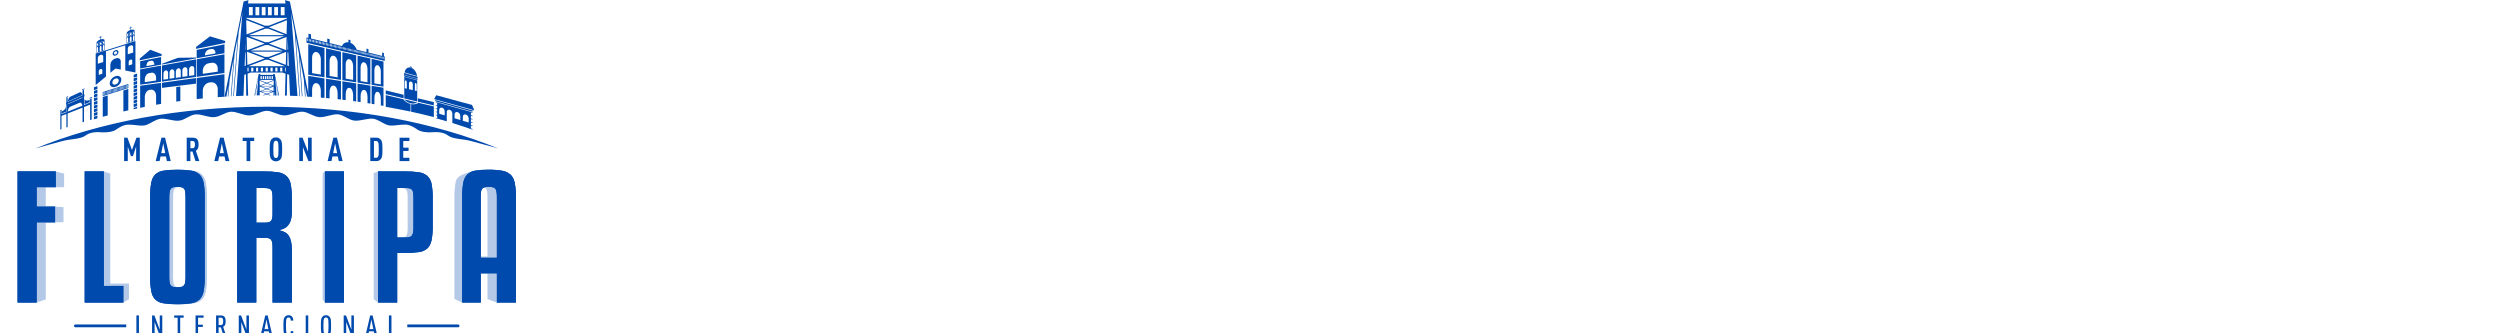 <svg xmlns="http://www.w3.org/2000/svg" xmlns:xlink="http://www.w3.org/1999/xlink" width="600" zoomAndPan="magnify" viewBox="0 0 450 60" height="80" preserveAspectRatio="xMidYMid meet" version="1.0"><defs><filter x="0%" y="0%" width="100%" height="100%" id="28b8c85ee8"><feColorMatrix values="0 0 0 0 1 0 0 0 0 1 0 0 0 0 1 0 0 0 1 0" color-interpolation-filters="sRGB"/></filter><mask id="e709b3a564"><g filter="url(#28b8c85ee8)"><rect x="-45" width="540" fill="#000000" y="-6" height="72" fill-opacity="0.3"/></g></mask><clipPath id="6cbf8bebce"><path d="M 4 0.238 L 88 0.238 L 88 24.961 L 4 24.961 Z M 4 0.238 " clip-rule="nonzero"/></clipPath><clipPath id="e34e8c83df"><path d="M 1 0.238 L 9 0.238 L 9 24.961 L 1 24.961 Z M 1 0.238 " clip-rule="nonzero"/></clipPath><clipPath id="df95779745"><path d="M 13 0.238 L 21 0.238 L 21 24.961 L 13 24.961 Z M 13 0.238 " clip-rule="nonzero"/></clipPath><clipPath id="2583e2c6aa"><path d="M 25 0.238 L 35 0.238 L 35 24.961 L 25 24.961 Z M 25 0.238 " clip-rule="nonzero"/></clipPath><clipPath id="5ffeaf4ef3"><path d="M 40 0.238 L 51 0.238 L 51 24.961 L 40 24.961 Z M 40 0.238 " clip-rule="nonzero"/></clipPath><clipPath id="46c6f051ce"><path d="M 56 0.238 L 60 0.238 L 60 24.961 L 56 24.961 Z M 56 0.238 " clip-rule="nonzero"/></clipPath><clipPath id="fe0988aad1"><path d="M 66 0.238 L 76 0.238 L 76 24.961 L 66 24.961 Z M 66 0.238 " clip-rule="nonzero"/></clipPath><clipPath id="dcd01189d1"><path d="M 81 0.238 L 91 0.238 L 91 24.961 L 81 24.961 Z M 81 0.238 " clip-rule="nonzero"/></clipPath><clipPath id="b9a857b847"><rect x="0" width="92" y="0" height="25"/></clipPath><clipPath id="c4019cf020"><path d="M 3.164 30.855 L 10.035 30.855 L 10.035 33.691 L 3.164 33.691 Z M 3.164 33.691 L 6.602 33.691 L 6.602 37.188 L 3.164 37.188 Z M 3.164 37.188 L 9.918 37.188 L 9.918 40.023 L 3.164 40.023 Z M 3.164 40.023 L 6.602 40.023 L 6.602 54.457 L 3.164 54.457 Z M 3.164 40.023 " clip-rule="nonzero"/></clipPath><clipPath id="6181357b48"><path d="M 15.246 30.855 L 18.684 30.855 L 18.684 51.465 L 15.246 51.465 Z M 15.246 51.465 L 22.207 51.465 L 22.207 54.457 L 15.246 54.457 Z M 15.246 51.465 " clip-rule="nonzero"/></clipPath><clipPath id="6e06d98797"><path d="M 27 30.477 L 36.996 30.477 L 36.996 54.836 L 27 54.836 Z M 27 30.477 " clip-rule="nonzero"/></clipPath><clipPath id="c1659d0772"><path d="M 36.859 49.766 C 36.875 50.648 36.809 51.527 36.66 52.398 C 36.531 53.055 36.281 53.559 35.914 53.91 C 35.48 54.289 34.977 54.52 34.406 54.594 C 33.582 54.719 32.758 54.773 31.926 54.762 C 31.094 54.773 30.266 54.719 29.445 54.594 C 28.875 54.523 28.379 54.293 27.953 53.91 C 27.594 53.559 27.352 53.059 27.223 52.398 C 27.074 51.531 27.008 50.652 27.027 49.77 L 27.027 35.52 C 27.008 34.641 27.07 33.77 27.223 32.902 C 27.352 32.254 27.594 31.754 27.953 31.406 C 28.379 31.023 28.875 30.793 29.445 30.719 C 30.266 30.598 31.094 30.543 31.926 30.555 C 32.758 30.543 33.582 30.598 34.406 30.719 C 34.977 30.797 35.48 31.023 35.914 31.406 C 36.281 31.754 36.531 32.254 36.66 32.902 C 36.809 33.766 36.871 34.637 36.855 35.516 L 36.855 49.766 Z M 33.395 35.516 C 33.398 35.191 33.383 34.867 33.348 34.543 C 33.336 34.336 33.266 34.145 33.141 33.977 C 33.02 33.84 32.871 33.75 32.691 33.707 C 32.449 33.652 32.207 33.629 31.961 33.633 C 31.324 33.633 30.918 33.754 30.742 33.992 C 30.566 34.23 30.477 34.738 30.473 35.516 L 30.473 49.766 C 30.469 50.098 30.484 50.434 30.52 50.766 C 30.535 50.98 30.605 51.172 30.727 51.348 C 30.848 51.496 31 51.59 31.184 51.633 C 31.426 51.688 31.668 51.711 31.914 51.707 C 32.176 51.711 32.434 51.688 32.691 51.633 C 32.883 51.586 33.035 51.484 33.148 51.328 C 33.27 51.145 33.34 50.945 33.355 50.73 C 33.391 50.406 33.406 50.082 33.402 49.758 L 33.402 35.508 Z M 33.395 35.516 " clip-rule="nonzero"/></clipPath><clipPath id="e3037ea520"><path d="M 42.629 30.781 L 52.68 30.781 L 52.68 54.531 L 42.629 54.531 Z M 42.629 30.781 " clip-rule="nonzero"/></clipPath><clipPath id="c37f757787"><path d="M 46.133 54.457 L 42.695 54.457 L 42.695 30.855 L 47.598 30.855 C 48.426 30.844 49.254 30.898 50.078 31.02 C 50.648 31.098 51.152 31.328 51.586 31.711 C 51.988 32.117 52.238 32.605 52.332 33.172 C 52.477 33.996 52.543 34.828 52.527 35.668 L 52.527 38.145 C 52.539 38.66 52.477 39.164 52.332 39.656 C 52.227 40.004 52.055 40.316 51.824 40.598 C 51.633 40.82 51.406 40.996 51.137 41.121 C 50.898 41.223 50.656 41.309 50.406 41.371 L 50.406 41.492 C 50.707 41.562 50.996 41.668 51.277 41.805 C 51.551 41.945 51.773 42.145 51.949 42.398 C 52.156 42.715 52.301 43.059 52.383 43.43 C 52.492 43.965 52.543 44.5 52.535 45.043 L 52.535 54.457 L 49.062 54.457 L 49.062 44.508 C 49.062 43.871 48.98 43.426 48.82 43.176 C 48.664 42.926 48.281 42.805 47.688 42.805 L 46.133 42.805 Z M 46.133 40.086 L 47.688 40.086 C 48.242 40.086 48.613 39.977 48.793 39.758 C 48.973 39.539 49.062 39.141 49.062 38.562 L 49.062 35.668 C 49.066 35.363 49.051 35.059 49.016 34.758 C 48.996 34.555 48.934 34.371 48.82 34.203 C 48.707 34.051 48.559 33.957 48.371 33.922 C 48.117 33.863 47.859 33.84 47.598 33.844 L 46.133 33.844 Z M 46.133 40.086 " clip-rule="nonzero"/></clipPath><clipPath id="1dc3368039"><path d="M 58.484 30.855 L 61.918 30.855 L 61.918 54.457 L 58.484 54.457 Z M 58.484 30.855 " clip-rule="nonzero"/></clipPath><clipPath id="444a83d480"><path d="M 68.055 30.781 L 77.953 30.781 L 77.953 54.531 L 68.055 54.531 Z M 68.055 30.781 " clip-rule="nonzero"/></clipPath><clipPath id="6274f44e74"><path d="M 71.492 45.523 L 71.492 54.457 L 68.055 54.457 L 68.055 30.855 L 72.953 30.855 C 73.785 30.844 74.613 30.898 75.434 31.02 C 76.004 31.098 76.508 31.32 76.945 31.695 C 77.352 32.098 77.598 32.578 77.691 33.145 C 77.836 33.98 77.902 34.82 77.887 35.668 L 77.887 40.715 C 77.902 41.57 77.832 42.414 77.676 43.254 C 77.535 43.895 77.281 44.383 76.914 44.719 C 76.477 45.09 75.973 45.312 75.406 45.375 C 74.594 45.488 73.773 45.539 72.953 45.527 Z M 71.492 33.844 L 71.492 42.746 L 72.953 42.746 C 73.207 42.75 73.457 42.727 73.703 42.668 C 73.887 42.633 74.035 42.535 74.148 42.387 C 74.266 42.207 74.336 42.012 74.359 41.805 C 74.402 41.48 74.426 41.156 74.418 40.828 L 74.418 35.664 C 74.422 35.355 74.406 35.047 74.371 34.738 C 74.359 34.535 74.293 34.352 74.18 34.184 C 74.066 34.047 73.922 33.957 73.746 33.918 C 73.484 33.859 73.219 33.836 72.953 33.844 Z M 71.492 33.844 " clip-rule="nonzero"/></clipPath><clipPath id="f6d06bbc2b"><path d="M 83.129 30.477 L 92.871 30.477 L 92.871 54.531 L 83.129 54.531 Z M 83.129 30.477 " clip-rule="nonzero"/></clipPath><clipPath id="1f42862727"><path d="M 89.43 54.457 L 89.43 49.203 L 86.535 49.203 L 86.535 54.457 L 83.188 54.457 L 83.188 35.516 C 83.168 34.641 83.234 33.773 83.379 32.914 C 83.508 32.258 83.754 31.754 84.113 31.406 C 84.523 31.027 85.008 30.797 85.559 30.715 C 86.336 30.594 87.117 30.539 87.906 30.551 C 88.73 30.539 89.555 30.598 90.371 30.73 C 90.945 30.816 91.453 31.047 91.891 31.434 C 92.262 31.781 92.516 32.281 92.652 32.926 C 92.812 33.781 92.883 34.645 92.863 35.516 L 92.863 54.457 Z M 87.969 33.633 C 87.723 33.629 87.477 33.652 87.234 33.707 C 87.059 33.75 86.91 33.84 86.789 33.977 C 86.664 34.145 86.594 34.336 86.578 34.543 C 86.547 34.867 86.531 35.191 86.535 35.516 L 86.535 46.391 L 89.426 46.391 L 89.426 35.516 C 89.434 35.188 89.41 34.867 89.367 34.543 C 89.344 34.336 89.273 34.148 89.16 33.977 C 89.039 33.832 88.887 33.742 88.703 33.707 C 88.457 33.652 88.207 33.629 87.957 33.633 Z M 87.969 33.633 " clip-rule="nonzero"/></clipPath></defs><g mask="url(#e709b3a564)"><g transform="matrix(1, 0, 0, 1, 2, 30)"><g clip-path="url(#b9a857b847)"><g clip-path="url(#6cbf8bebce)"><path fill="#004aad" d="M 6.242 10.023 L 6.242 23.898 L 4.602 24.457 L 4.602 10.027 Z M 85.75 16.164 L 84.488 16.164 L 84.488 16.391 L 87.379 16.383 L 87.379 5.5 C 87.383 5.176 87.363 4.855 87.32 4.535 C 87.297 4.328 87.23 4.141 87.113 3.973 C 86.996 3.828 86.848 3.742 86.668 3.703 C 86.422 3.648 86.176 3.625 85.926 3.629 C 85.68 3.625 85.438 3.648 85.199 3.703 L 85.125 3.727 C 85.273 3.77 85.391 3.852 85.484 3.973 C 85.598 4.145 85.664 4.336 85.684 4.539 C 85.727 4.859 85.746 5.18 85.742 5.504 L 85.742 16.16 Z M 17.848 21.465 L 20.234 21.465 L 20.188 21.488 L 20.188 24.438 L 21.211 23.867 L 21.211 21.039 L 17.844 21.039 L 17.844 1.238 L 16.684 0.863 L 16.684 21.465 Z M 9.43 9.988 L 7.918 10.023 L 7.918 7.188 L 9.43 7.289 Z M 9.539 1.254 L 9.539 3.691 L 6.238 3.691 L 6.238 7.191 L 4.602 7.191 L 4.602 3.691 L 8.039 3.691 L 8.039 0.867 Z M 35.254 19.781 C 35.273 20.66 35.211 21.539 35.07 22.41 C 34.945 23.066 34.707 23.566 34.355 23.918 C 33.949 24.297 33.469 24.527 32.918 24.605 C 32.133 24.727 31.344 24.781 30.551 24.77 C 30.137 24.77 29.762 24.758 29.414 24.738 C 29.574 24.738 29.742 24.738 29.91 24.738 C 30.738 24.754 31.559 24.703 32.375 24.582 C 32.945 24.504 33.445 24.277 33.875 23.895 C 34.242 23.547 34.484 23.043 34.617 22.387 C 34.762 21.516 34.828 20.641 34.812 19.762 L 34.812 5.523 C 34.828 4.648 34.766 3.777 34.621 2.914 C 34.492 2.266 34.242 1.77 33.879 1.422 C 33.449 1.039 32.949 0.809 32.379 0.734 C 31.652 0.621 30.918 0.566 30.184 0.57 L 30.551 0.57 C 31.348 0.559 32.133 0.613 32.918 0.734 C 33.469 0.812 33.949 1.043 34.355 1.422 C 34.711 1.77 34.945 2.27 35.07 2.918 C 35.211 3.781 35.273 4.652 35.254 5.531 Z M 30.281 3.656 C 29.844 3.691 29.555 3.805 29.414 4.004 C 29.242 4.242 29.156 4.75 29.156 5.527 L 29.156 19.777 C 29.152 20.113 29.168 20.445 29.199 20.777 C 29.211 20.992 29.277 21.184 29.398 21.363 C 29.508 21.508 29.648 21.602 29.824 21.645 C 29.91 21.668 29.996 21.684 30.082 21.695 L 29.887 21.695 C 29.641 21.699 29.398 21.676 29.156 21.621 C 28.977 21.578 28.828 21.484 28.715 21.336 C 28.59 21.164 28.52 20.969 28.504 20.754 C 28.473 20.422 28.457 20.09 28.461 19.754 L 28.461 5.523 C 28.461 4.75 28.551 4.238 28.73 4 C 28.906 3.762 29.312 3.645 29.945 3.645 C 30.066 3.645 30.18 3.648 30.285 3.656 Z M 56.07 23.891 L 56.07 1.18 L 56.484 0.855 L 56.484 24.457 Z M 65.266 23.848 L 65.266 1.164 L 66.055 0.859 L 66.055 24.457 Z M 70.301 12.809 C 70.434 12.801 70.566 12.777 70.695 12.746 C 70.875 12.707 71.02 12.613 71.125 12.465 C 71.234 12.285 71.301 12.094 71.324 11.883 C 71.367 11.562 71.383 11.242 71.379 10.918 L 71.379 5.664 C 71.383 5.355 71.371 5.051 71.336 4.742 C 71.324 4.543 71.262 4.359 71.152 4.195 C 71.047 4.055 70.906 3.965 70.738 3.926 C 70.488 3.867 70.234 3.844 69.977 3.852 L 70.965 3.852 C 71.23 3.844 71.492 3.867 71.75 3.926 C 71.926 3.965 72.07 4.055 72.18 4.191 C 72.293 4.359 72.359 4.543 72.375 4.742 C 72.406 5.047 72.422 5.352 72.418 5.656 L 72.418 10.906 C 72.422 11.23 72.402 11.551 72.359 11.871 C 72.336 12.082 72.266 12.273 72.152 12.449 C 72.039 12.602 71.891 12.695 71.707 12.73 C 71.461 12.789 71.215 12.812 70.965 12.809 Z M 85.75 23.82 L 85.75 19.203 L 87.391 19.203 L 87.391 24.457 L 85.75 23.824 Z M 79.793 23.809 L 79.793 5.641 C 79.781 4.738 79.84 3.844 79.98 2.953 C 80.102 2.301 80.219 2.105 80.676 1.758 C 81.371 1.234 83.48 0.605 84.297 0.605 C 84.574 0.605 84.84 0.605 85.09 0.621 C 84.57 0.637 84.059 0.688 83.547 0.773 C 82.996 0.852 82.516 1.082 82.105 1.457 C 81.75 1.805 81.508 2.305 81.379 2.957 C 81.234 3.844 81.172 4.738 81.188 5.637 L 81.188 24.457 L 79.793 23.812 Z M 79.793 23.809 " fill-opacity="1" fill-rule="nonzero"/></g><g clip-path="url(#e34e8c83df)"><path fill="#004aad" d="M 1.164 24.457 L 1.164 0.855 L 8.035 0.855 L 8.035 3.691 L 4.602 3.691 L 4.602 7.188 L 7.918 7.188 L 7.918 10.023 L 4.602 10.023 L 4.602 24.457 Z M 1.164 24.457 " fill-opacity="1" fill-rule="nonzero"/></g><g clip-path="url(#df95779745)"><path fill="#004aad" d="M 20.207 24.457 L 13.246 24.457 L 13.246 0.855 L 16.684 0.855 L 16.684 21.465 L 20.207 21.465 Z M 20.207 24.457 " fill-opacity="1" fill-rule="nonzero"/></g><g clip-path="url(#2583e2c6aa)"><path fill="#004aad" d="M 34.859 19.766 C 34.875 20.648 34.809 21.527 34.66 22.398 C 34.531 23.055 34.281 23.559 33.914 23.91 C 33.48 24.289 32.977 24.52 32.406 24.594 C 31.582 24.719 30.758 24.773 29.926 24.762 C 29.094 24.773 28.266 24.719 27.445 24.594 C 26.875 24.523 26.379 24.293 25.953 23.91 C 25.594 23.559 25.352 23.059 25.223 22.398 C 25.074 21.531 25.008 20.652 25.027 19.77 L 25.027 5.52 C 25.008 4.641 25.07 3.77 25.223 2.902 C 25.352 2.254 25.594 1.754 25.953 1.406 C 26.379 1.023 26.875 0.793 27.445 0.719 C 28.266 0.598 29.094 0.543 29.926 0.555 C 30.758 0.543 31.582 0.598 32.406 0.719 C 32.977 0.797 33.48 1.023 33.914 1.406 C 34.281 1.754 34.531 2.254 34.66 2.902 C 34.809 3.766 34.871 4.637 34.855 5.516 L 34.855 19.766 Z M 31.395 5.516 C 31.398 5.191 31.383 4.867 31.348 4.543 C 31.336 4.336 31.266 4.145 31.141 3.977 C 31.02 3.84 30.871 3.75 30.691 3.707 C 30.449 3.652 30.207 3.629 29.961 3.633 C 29.324 3.633 28.918 3.754 28.742 3.992 C 28.566 4.23 28.477 4.738 28.473 5.516 L 28.473 19.766 C 28.469 20.098 28.484 20.434 28.52 20.766 C 28.535 20.98 28.605 21.172 28.727 21.348 C 28.848 21.496 29 21.59 29.184 21.633 C 29.426 21.688 29.668 21.711 29.914 21.707 C 30.176 21.711 30.434 21.688 30.691 21.633 C 30.883 21.586 31.035 21.484 31.148 21.328 C 31.27 21.145 31.34 20.945 31.355 20.73 C 31.391 20.406 31.406 20.082 31.402 19.758 L 31.402 5.508 Z M 31.395 5.516 " fill-opacity="1" fill-rule="nonzero"/></g><g clip-path="url(#5ffeaf4ef3)"><path fill="#004aad" d="M 44.133 24.457 L 40.695 24.457 L 40.695 0.855 L 45.598 0.855 C 46.426 0.844 47.254 0.898 48.078 1.02 C 48.648 1.098 49.152 1.328 49.586 1.711 C 49.988 2.117 50.238 2.605 50.332 3.172 C 50.477 3.996 50.543 4.828 50.527 5.668 L 50.527 8.145 C 50.539 8.66 50.477 9.164 50.332 9.656 C 50.227 10.004 50.055 10.316 49.824 10.598 C 49.633 10.82 49.406 10.996 49.137 11.121 C 48.898 11.223 48.656 11.309 48.406 11.371 L 48.406 11.492 C 48.707 11.562 48.996 11.668 49.277 11.805 C 49.551 11.945 49.773 12.145 49.949 12.398 C 50.156 12.715 50.301 13.059 50.383 13.43 C 50.492 13.965 50.543 14.5 50.535 15.043 L 50.535 24.457 L 47.062 24.457 L 47.062 14.508 C 47.062 13.871 46.98 13.426 46.82 13.176 C 46.664 12.926 46.281 12.805 45.688 12.805 L 44.133 12.805 Z M 44.133 10.086 L 45.688 10.086 C 46.242 10.086 46.613 9.977 46.793 9.758 C 46.973 9.539 47.062 9.141 47.062 8.562 L 47.062 5.668 C 47.066 5.363 47.051 5.059 47.016 4.758 C 46.996 4.555 46.934 4.371 46.82 4.203 C 46.707 4.051 46.559 3.957 46.371 3.922 C 46.117 3.863 45.859 3.84 45.598 3.844 L 44.133 3.844 Z M 44.133 10.086 " fill-opacity="1" fill-rule="nonzero"/></g><g clip-path="url(#46c6f051ce)"><path fill="#004aad" d="M 56.484 0.855 L 59.918 0.855 L 59.918 24.457 L 56.484 24.457 Z M 56.484 0.855 " fill-opacity="1" fill-rule="nonzero"/></g><g clip-path="url(#fe0988aad1)"><path fill="#004aad" d="M 69.492 15.523 L 69.492 24.457 L 66.055 24.457 L 66.055 0.855 L 70.953 0.855 C 71.785 0.844 72.613 0.898 73.434 1.02 C 74.004 1.098 74.508 1.32 74.945 1.695 C 75.352 2.098 75.598 2.578 75.691 3.145 C 75.836 3.98 75.902 4.82 75.887 5.668 L 75.887 10.715 C 75.902 11.57 75.832 12.414 75.676 13.254 C 75.535 13.895 75.281 14.383 74.914 14.719 C 74.477 15.09 73.973 15.312 73.406 15.375 C 72.594 15.488 71.773 15.539 70.953 15.527 Z M 69.492 3.844 L 69.492 12.746 L 70.953 12.746 C 71.207 12.75 71.457 12.727 71.703 12.668 C 71.887 12.633 72.035 12.535 72.148 12.387 C 72.266 12.207 72.336 12.012 72.359 11.805 C 72.402 11.48 72.426 11.156 72.418 10.828 L 72.418 5.664 C 72.422 5.355 72.406 5.047 72.371 4.738 C 72.359 4.535 72.293 4.352 72.18 4.184 C 72.066 4.047 71.922 3.957 71.746 3.918 C 71.484 3.859 71.219 3.836 70.953 3.844 Z M 69.492 3.844 " fill-opacity="1" fill-rule="nonzero"/></g><g clip-path="url(#dcd01189d1)"><path fill="#004aad" d="M 87.43 24.457 L 87.43 19.203 L 84.535 19.203 L 84.535 24.457 L 81.188 24.457 L 81.188 5.516 C 81.168 4.641 81.234 3.773 81.379 2.914 C 81.508 2.258 81.754 1.754 82.113 1.406 C 82.523 1.027 83.008 0.797 83.559 0.715 C 84.336 0.594 85.117 0.539 85.906 0.551 C 86.73 0.539 87.555 0.598 88.371 0.73 C 88.945 0.816 89.453 1.047 89.891 1.434 C 90.262 1.781 90.516 2.281 90.652 2.926 C 90.812 3.781 90.883 4.645 90.863 5.516 L 90.863 24.457 Z M 85.969 3.633 C 85.723 3.629 85.477 3.652 85.234 3.707 C 85.059 3.75 84.91 3.84 84.789 3.977 C 84.664 4.145 84.594 4.336 84.578 4.543 C 84.547 4.867 84.531 5.191 84.535 5.516 L 84.535 16.391 L 87.426 16.391 L 87.426 5.516 C 87.434 5.188 87.41 4.867 87.367 4.543 C 87.344 4.336 87.273 4.148 87.16 3.977 C 87.039 3.832 86.887 3.742 86.703 3.707 C 86.457 3.652 86.207 3.629 85.957 3.633 Z M 85.969 3.633 " fill-opacity="1" fill-rule="nonzero"/></g></g></g></g><path fill="#004aad" d="M 3.164 54.457 L 3.164 30.855 L 10.035 30.855 L 10.035 33.691 L 6.602 33.691 L 6.602 37.188 L 9.918 37.188 L 9.918 40.023 L 6.602 40.023 L 6.602 54.457 Z M 3.164 54.457 " fill-opacity="1" fill-rule="nonzero"/><g clip-path="url(#c4019cf020)"><path fill="#004aad" d="M 0 28.906 L 13.777 28.906 L 13.777 66.066 L 0 66.066 Z M 0 28.906 " fill-opacity="1" fill-rule="evenodd"/></g><path fill="#004aad" d="M 22.207 54.457 L 15.246 54.457 L 15.246 30.855 L 18.684 30.855 L 18.684 51.465 L 22.207 51.465 Z M 22.207 54.457 " fill-opacity="1" fill-rule="nonzero"/><g clip-path="url(#6181357b48)"><path fill="#004aad" d="M 14.355 28.906 L 25.004 28.906 L 25.004 66.066 L 14.355 66.066 Z M 14.355 28.906 " fill-opacity="1" fill-rule="evenodd"/></g><path fill="#004aad" d="M 36.859 49.766 C 36.875 50.648 36.809 51.527 36.66 52.398 C 36.531 53.055 36.281 53.559 35.914 53.91 C 35.48 54.289 34.977 54.52 34.406 54.594 C 33.582 54.719 32.758 54.773 31.926 54.762 C 31.094 54.773 30.266 54.719 29.445 54.594 C 28.875 54.523 28.379 54.293 27.953 53.91 C 27.594 53.559 27.352 53.059 27.223 52.398 C 27.074 51.531 27.008 50.652 27.027 49.77 L 27.027 35.52 C 27.008 34.641 27.07 33.77 27.223 32.902 C 27.352 32.254 27.594 31.754 27.953 31.406 C 28.379 31.023 28.875 30.793 29.445 30.719 C 30.266 30.598 31.094 30.543 31.926 30.555 C 32.758 30.543 33.582 30.598 34.406 30.719 C 34.977 30.797 35.48 31.023 35.914 31.406 C 36.281 31.754 36.531 32.254 36.66 32.902 C 36.809 33.766 36.871 34.637 36.855 35.516 L 36.855 49.766 Z M 33.395 35.516 C 33.398 35.191 33.383 34.867 33.348 34.543 C 33.336 34.336 33.266 34.145 33.141 33.977 C 33.02 33.84 32.871 33.75 32.691 33.707 C 32.449 33.652 32.207 33.629 31.961 33.633 C 31.324 33.633 30.918 33.754 30.742 33.992 C 30.566 34.23 30.477 34.738 30.473 35.516 L 30.473 49.766 C 30.469 50.098 30.484 50.434 30.52 50.766 C 30.535 50.98 30.605 51.172 30.727 51.348 C 30.848 51.496 31 51.59 31.184 51.633 C 31.426 51.688 31.668 51.711 31.914 51.707 C 32.176 51.711 32.434 51.688 32.691 51.633 C 32.883 51.586 33.035 51.484 33.148 51.328 C 33.27 51.145 33.34 50.945 33.355 50.73 C 33.391 50.406 33.406 50.082 33.402 49.758 L 33.402 35.508 Z M 33.395 35.516 " fill-opacity="1" fill-rule="nonzero"/><g clip-path="url(#6e06d98797)"><g clip-path="url(#c1659d0772)"><path fill="#004aad" d="M 26.281 28.906 L 40.055 28.906 L 40.055 66.066 L 26.281 66.066 Z M 26.281 28.906 " fill-opacity="1" fill-rule="evenodd"/></g></g><path fill="#004aad" d="M 46.133 54.457 L 42.695 54.457 L 42.695 30.855 L 47.598 30.855 C 48.426 30.844 49.254 30.898 50.078 31.02 C 50.648 31.098 51.152 31.328 51.586 31.711 C 51.988 32.117 52.238 32.605 52.332 33.172 C 52.477 33.996 52.543 34.828 52.527 35.668 L 52.527 38.145 C 52.539 38.66 52.477 39.164 52.332 39.656 C 52.227 40.004 52.055 40.316 51.824 40.598 C 51.633 40.82 51.406 40.996 51.137 41.121 C 50.898 41.223 50.656 41.309 50.406 41.371 L 50.406 41.492 C 50.707 41.562 50.996 41.668 51.277 41.805 C 51.551 41.945 51.773 42.145 51.949 42.398 C 52.156 42.715 52.301 43.059 52.383 43.43 C 52.492 43.965 52.543 44.5 52.535 45.043 L 52.535 54.457 L 49.062 54.457 L 49.062 44.508 C 49.062 43.871 48.98 43.426 48.82 43.176 C 48.664 42.926 48.281 42.805 47.688 42.805 L 46.133 42.805 Z M 46.133 40.086 L 47.688 40.086 C 48.242 40.086 48.613 39.977 48.793 39.758 C 48.973 39.539 49.062 39.141 49.062 38.562 L 49.062 35.668 C 49.066 35.363 49.051 35.059 49.016 34.758 C 48.996 34.555 48.934 34.371 48.82 34.203 C 48.707 34.051 48.559 33.957 48.371 33.922 C 48.117 33.863 47.859 33.84 47.598 33.844 L 46.133 33.844 Z M 46.133 40.086 " fill-opacity="1" fill-rule="nonzero"/><g clip-path="url(#e3037ea520)"><g clip-path="url(#c37f757787)"><path fill="#004aad" d="M 41.328 28.906 L 55.105 28.906 L 55.105 66.066 L 41.328 66.066 Z M 41.328 28.906 " fill-opacity="1" fill-rule="evenodd"/></g></g><path fill="#004aad" d="M 58.484 30.855 L 61.918 30.855 L 61.918 54.457 L 58.484 54.457 Z M 58.484 30.855 " fill-opacity="1" fill-rule="nonzero"/><g clip-path="url(#1dc3368039)"><path fill="#004aad" d="M 56.363 28.906 L 63.254 28.906 L 63.254 66.066 L 56.363 66.066 Z M 56.363 28.906 " fill-opacity="1" fill-rule="evenodd"/></g><path fill="#004aad" d="M 71.492 45.523 L 71.492 54.457 L 68.055 54.457 L 68.055 30.855 L 72.953 30.855 C 73.785 30.844 74.613 30.898 75.434 31.02 C 76.004 31.098 76.508 31.32 76.945 31.695 C 77.352 32.098 77.598 32.578 77.691 33.145 C 77.836 33.98 77.902 34.82 77.887 35.668 L 77.887 40.715 C 77.902 41.57 77.832 42.414 77.676 43.254 C 77.535 43.895 77.281 44.383 76.914 44.719 C 76.477 45.09 75.973 45.312 75.406 45.375 C 74.594 45.488 73.773 45.539 72.953 45.527 Z M 71.492 33.844 L 71.492 42.746 L 72.953 42.746 C 73.207 42.75 73.457 42.727 73.703 42.668 C 73.887 42.633 74.035 42.535 74.148 42.387 C 74.266 42.207 74.336 42.012 74.359 41.805 C 74.402 41.48 74.426 41.156 74.418 40.828 L 74.418 35.664 C 74.422 35.355 74.406 35.047 74.371 34.738 C 74.359 34.535 74.293 34.352 74.18 34.184 C 74.066 34.047 73.922 33.957 73.746 33.918 C 73.484 33.859 73.219 33.836 72.953 33.844 Z M 71.492 33.844 " fill-opacity="1" fill-rule="nonzero"/><g clip-path="url(#444a83d480)"><g clip-path="url(#6274f44e74)"><path fill="#004aad" d="M 66.203 28.906 L 79.879 28.906 L 79.879 66.066 L 66.203 66.066 Z M 66.203 28.906 " fill-opacity="1" fill-rule="evenodd"/></g></g><path fill="#004aad" d="M 89.43 54.457 L 89.43 49.203 L 86.535 49.203 L 86.535 54.457 L 83.188 54.457 L 83.188 35.516 C 83.168 34.641 83.234 33.773 83.379 32.914 C 83.508 32.258 83.754 31.754 84.113 31.406 C 84.523 31.027 85.008 30.797 85.559 30.715 C 86.336 30.594 87.117 30.539 87.906 30.551 C 88.73 30.539 89.555 30.598 90.371 30.73 C 90.945 30.816 91.453 31.047 91.891 31.434 C 92.262 31.781 92.516 32.281 92.652 32.926 C 92.812 33.781 92.883 34.645 92.863 35.516 L 92.863 54.457 Z M 87.969 33.633 C 87.723 33.629 87.477 33.652 87.234 33.707 C 87.059 33.75 86.91 33.84 86.789 33.977 C 86.664 34.145 86.594 34.336 86.578 34.543 C 86.547 34.867 86.531 35.191 86.535 35.516 L 86.535 46.391 L 89.426 46.391 L 89.426 35.516 C 89.434 35.188 89.41 34.867 89.367 34.543 C 89.344 34.336 89.273 34.148 89.16 33.977 C 89.039 33.832 88.887 33.742 88.703 33.707 C 88.457 33.652 88.207 33.629 87.957 33.633 Z M 87.969 33.633 " fill-opacity="1" fill-rule="nonzero"/><g clip-path="url(#f6d06bbc2b)"><g clip-path="url(#1f42862727)"><path fill="#004aad" d="M 80.906 28.906 L 94.582 28.906 L 94.582 66.066 L 80.906 66.066 Z M 80.906 28.906 " fill-opacity="1" fill-rule="evenodd"/></g></g><path fill="#004aad" d="M 23.754 26.996 L 22.938 24.785 L 22.34 24.785 L 22.34 28.996 L 23 28.996 L 23 26.398 L 23.562 28.098 L 23.93 28.098 L 24.504 26.371 L 24.504 28.996 L 25.168 28.996 L 25.168 24.785 L 24.562 24.785 Z M 23.754 26.996 " fill-opacity="1" fill-rule="nonzero"/><path fill="#004aad" d="M 29.062 24.785 L 28.027 28.996 L 28.727 28.996 L 28.895 28.16 L 29.871 28.16 L 30.043 28.996 L 30.734 28.996 L 29.715 24.785 Z M 29.023 27.566 L 29.383 25.801 L 29.742 27.566 Z M 29.023 27.566 " fill-opacity="1" fill-rule="nonzero"/><path fill="#004aad" d="M 35.746 26.027 C 35.746 25.156 35.441 24.785 34.672 24.785 L 33.605 24.785 L 33.605 28.996 L 34.27 28.996 L 34.27 27.27 L 34.641 27.27 L 35.191 28.996 L 35.883 28.996 L 35.25 27.125 C 35.633 26.918 35.746 26.547 35.746 26.027 Z M 34.68 26.672 L 34.273 26.672 L 34.273 25.383 L 34.68 25.383 C 35.035 25.383 35.09 25.676 35.09 26.027 C 35.09 26.375 35.023 26.668 34.672 26.668 Z M 34.68 26.672 " fill-opacity="1" fill-rule="nonzero"/><path fill="#004aad" d="M 39.613 24.785 L 38.578 28.996 L 39.277 28.996 L 39.441 28.16 L 40.418 28.16 L 40.59 28.996 L 41.281 28.996 L 40.258 24.785 Z M 39.574 27.566 L 39.934 25.801 L 40.293 27.566 Z M 39.574 27.566 " fill-opacity="1" fill-rule="nonzero"/><path fill="#004aad" d="M 43.68 25.383 L 44.383 25.383 L 44.383 28.996 L 45.047 28.996 L 45.047 25.383 L 45.754 25.383 L 45.754 24.785 L 43.68 24.785 Z M 43.68 25.383 " fill-opacity="1" fill-rule="nonzero"/><path fill="#004aad" d="M 49.664 24.738 C 49.332 24.719 49.062 24.84 48.848 25.098 C 48.57 25.434 48.543 25.891 48.543 26.891 C 48.543 27.891 48.574 28.348 48.848 28.684 C 48.953 28.797 49.078 28.887 49.219 28.949 C 49.363 29.012 49.512 29.043 49.664 29.043 C 49.82 29.043 49.969 29.012 50.113 28.949 C 50.254 28.887 50.375 28.797 50.48 28.684 C 50.766 28.352 50.785 27.891 50.785 26.891 C 50.785 25.891 50.762 25.43 50.48 25.098 C 50.27 24.84 49.996 24.723 49.664 24.738 Z M 49.984 28.285 C 49.91 28.398 49.801 28.449 49.664 28.438 C 49.531 28.449 49.426 28.398 49.352 28.285 C 49.227 28.086 49.199 27.66 49.199 26.891 C 49.199 26.121 49.223 25.695 49.352 25.496 C 49.422 25.379 49.527 25.324 49.664 25.336 C 49.805 25.324 49.91 25.379 49.984 25.496 C 50.109 25.695 50.125 26.121 50.125 26.891 C 50.125 27.66 50.109 28.086 49.984 28.285 Z M 49.984 28.285 " fill-opacity="1" fill-rule="nonzero"/><path fill="#004aad" d="M 55.445 27.285 L 54.457 24.785 L 53.863 24.785 L 53.863 28.996 L 54.527 28.996 L 54.527 26.492 L 55.52 28.996 L 56.105 28.996 L 56.105 24.785 L 55.445 24.785 Z M 55.445 27.285 " fill-opacity="1" fill-rule="nonzero"/><path fill="#004aad" d="M 60.004 24.785 L 58.969 28.996 L 59.668 28.996 L 59.832 28.16 L 60.809 28.16 L 60.98 28.996 L 61.672 28.996 L 60.648 24.785 Z M 59.961 27.566 L 60.324 25.801 L 60.684 27.566 Z M 59.961 27.566 " fill-opacity="1" fill-rule="nonzero"/><path fill="#004aad" d="M 67.719 24.785 L 66.652 24.785 L 66.652 28.996 L 67.719 28.996 C 68.047 29.012 68.32 28.898 68.535 28.648 C 68.82 28.336 68.84 27.855 68.84 26.883 C 68.84 25.914 68.816 25.449 68.535 25.133 C 68.32 24.883 68.047 24.766 67.719 24.785 Z M 68.039 28.227 C 67.957 28.348 67.848 28.406 67.699 28.398 L 67.312 28.398 L 67.312 25.383 L 67.699 25.383 C 67.848 25.375 67.957 25.434 68.039 25.551 C 68.168 25.75 68.18 26.152 68.18 26.883 C 68.18 27.617 68.176 28.039 68.043 28.227 Z M 68.039 28.227 " fill-opacity="1" fill-rule="nonzero"/><path fill="#004aad" d="M 73.691 25.383 L 73.691 24.785 L 71.922 24.785 L 71.922 28.996 L 73.691 28.996 L 73.691 28.398 L 72.586 28.398 L 72.586 27.176 L 73.539 27.176 L 73.539 26.578 L 72.586 26.578 L 72.586 25.383 Z M 73.691 25.383 " fill-opacity="1" fill-rule="nonzero"/><path fill="#004aad" d="M 24.551 56.781 L 25.008 56.781 L 25.008 60.527 L 24.551 60.527 Z M 24.551 56.781 " fill-opacity="1" fill-rule="nonzero"/><path fill="#004aad" d="M 28.797 60.527 L 27.828 57.965 L 27.828 60.527 L 27.371 60.527 L 27.371 56.781 L 27.793 56.781 L 28.754 59.344 L 28.754 56.781 L 29.211 56.781 L 29.211 60.527 Z M 28.797 60.527 " fill-opacity="1" fill-rule="nonzero"/><path fill="#004aad" d="M 32.434 57.184 L 32.434 60.527 L 31.977 60.527 L 31.977 57.184 L 31.348 57.184 L 31.348 56.781 L 33.055 56.781 L 33.055 57.184 Z M 32.434 57.184 " fill-opacity="1" fill-rule="nonzero"/><path fill="#004aad" d="M 35.203 60.527 L 35.203 56.781 L 36.648 56.781 L 36.648 57.184 L 35.652 57.184 L 35.652 58.441 L 36.508 58.441 L 36.508 58.848 L 35.648 58.848 L 35.648 60.121 L 36.645 60.121 L 36.645 60.527 Z M 35.203 60.527 " fill-opacity="1" fill-rule="nonzero"/><path fill="#004aad" d="M 40.266 60.527 L 39.754 58.918 L 39.348 58.918 L 39.348 60.527 L 38.891 60.527 L 38.891 56.781 L 39.738 56.781 C 40.305 56.781 40.621 57.027 40.621 57.848 C 40.621 58.367 40.492 58.672 40.164 58.824 L 40.738 60.527 Z M 39.746 57.184 L 39.348 57.184 L 39.348 58.516 L 39.746 58.516 C 40.094 58.516 40.172 58.246 40.172 57.848 C 40.172 57.445 40.094 57.184 39.746 57.184 Z M 39.746 57.184 " fill-opacity="1" fill-rule="nonzero"/><path fill="#004aad" d="M 44.402 60.527 L 43.434 57.965 L 43.434 60.527 L 42.977 60.527 L 42.977 56.781 L 43.398 56.781 L 44.355 59.344 L 44.355 56.781 L 44.812 56.781 L 44.812 60.527 Z M 44.402 60.527 " fill-opacity="1" fill-rule="nonzero"/><path fill="#004aad" d="M 48.57 60.527 L 48.395 59.645 L 47.523 59.645 L 47.348 60.527 L 46.875 60.527 L 47.746 56.781 L 48.184 56.781 L 49.051 60.527 Z M 47.965 57.512 L 47.613 59.238 L 48.309 59.238 Z M 47.965 57.512 " fill-opacity="1" fill-rule="nonzero"/><path fill="#004aad" d="M 52.512 60.363 C 52.348 60.508 52.152 60.578 51.934 60.566 C 51.676 60.582 51.461 60.488 51.293 60.297 C 51.043 60.012 51.016 59.688 51.016 58.652 C 51.016 57.621 51.043 57.297 51.293 57.012 C 51.457 56.84 51.66 56.75 51.898 56.738 C 52.137 56.727 52.348 56.801 52.527 56.957 C 52.719 57.168 52.809 57.418 52.797 57.703 L 52.348 57.703 C 52.355 57.547 52.316 57.402 52.227 57.273 C 52.152 57.18 52.055 57.137 51.934 57.145 C 51.809 57.137 51.707 57.184 51.629 57.285 C 51.496 57.465 51.477 57.766 51.477 58.656 C 51.477 59.547 51.5 59.844 51.629 60.027 C 51.707 60.125 51.809 60.172 51.934 60.168 C 52.055 60.172 52.152 60.129 52.227 60.035 C 52.312 59.906 52.352 59.762 52.348 59.605 L 52.797 59.605 C 52.809 59.898 52.715 60.152 52.512 60.363 Z M 52.512 60.363 " fill-opacity="1" fill-rule="nonzero"/><path fill="#004aad" d="M 55.027 56.781 L 55.484 56.781 L 55.484 60.527 L 55.027 60.527 Z M 55.027 56.781 " fill-opacity="1" fill-rule="nonzero"/><path fill="#004aad" d="M 59.316 60.297 C 59.145 60.477 58.93 60.566 58.676 60.566 C 58.422 60.566 58.211 60.477 58.035 60.297 C 57.793 60.027 57.762 59.688 57.762 58.652 C 57.762 57.621 57.793 57.281 58.035 57.012 C 58.117 56.926 58.215 56.855 58.328 56.809 C 58.438 56.762 58.555 56.738 58.676 56.738 C 58.797 56.738 58.914 56.762 59.023 56.809 C 59.137 56.855 59.234 56.926 59.316 57.012 C 59.559 57.281 59.594 57.621 59.594 58.652 C 59.594 59.684 59.559 60.027 59.316 60.297 Z M 58.98 57.285 C 58.906 57.184 58.805 57.137 58.676 57.145 C 58.551 57.137 58.449 57.184 58.371 57.285 C 58.238 57.465 58.219 57.766 58.219 58.656 C 58.219 59.547 58.242 59.844 58.371 60.027 C 58.449 60.125 58.551 60.172 58.676 60.168 C 58.805 60.176 58.906 60.129 58.98 60.027 C 59.113 59.848 59.133 59.547 59.133 58.656 C 59.133 57.766 59.113 57.465 58.98 57.285 Z M 58.98 57.285 " fill-opacity="1" fill-rule="nonzero"/><path fill="#004aad" d="M 63.289 60.527 L 62.32 57.965 L 62.32 60.527 L 61.863 60.527 L 61.863 56.781 L 62.285 56.781 L 63.246 59.344 L 63.246 56.781 L 63.703 56.781 L 63.703 60.527 Z M 63.289 60.527 " fill-opacity="1" fill-rule="nonzero"/><path fill="#004aad" d="M 67.461 60.527 L 67.281 59.645 L 66.414 59.645 L 66.234 60.527 L 65.762 60.527 L 66.633 56.781 L 67.07 56.781 L 67.941 60.527 Z M 66.852 57.512 L 66.5 59.238 L 67.199 59.238 Z M 66.852 57.512 " fill-opacity="1" fill-rule="nonzero"/><path fill="#004aad" d="M 70.004 60.527 L 70.004 56.781 L 70.461 56.781 L 70.461 60.121 L 71.453 60.121 L 71.453 60.527 Z M 70.004 60.527 " fill-opacity="1" fill-rule="nonzero"/><path fill="#004aad" d="M 22.719 58.91 L 13.594 58.91 C 13.52 58.914 13.457 58.891 13.402 58.844 C 13.348 58.793 13.32 58.73 13.32 58.656 C 13.32 58.582 13.348 58.52 13.402 58.473 C 13.457 58.422 13.52 58.398 13.594 58.406 L 22.719 58.406 Z M 73.312 58.91 L 82.438 58.91 C 82.508 58.914 82.574 58.891 82.625 58.844 C 82.68 58.793 82.707 58.73 82.707 58.656 C 82.707 58.582 82.68 58.52 82.625 58.473 C 82.574 58.422 82.508 58.398 82.438 58.406 L 73.312 58.406 Z M 73.312 58.91 " fill-opacity="1" fill-rule="nonzero"/><path fill="#004aad" d="M 48.016 19.949 C 46.949 19.977 45.98 20.75 44.91 20.777 C 43.836 20.805 42.652 20.082 41.582 20.109 C 40.516 20.188 39.629 21.008 38.562 21.09 C 37.496 21.168 36.246 20.508 35.176 20.586 C 34.121 20.719 33.32 21.582 32.262 21.715 C 31.207 21.848 29.895 21.25 28.836 21.379 C 28.012 21.531 27.363 22.043 26.625 22.375 C 26.184 22.594 25.836 22.629 25.164 22.598 C 24.293 22.531 23.367 22.348 22.59 22.488 C 21.957 22.633 21.441 22.957 20.926 23.309 C 20.336 23.75 19.234 23.871 18.258 23.82 C 17.656 23.75 17.059 23.777 16.465 23.902 C 16.062 24 15.691 24.172 15.355 24.418 C 14.469 25.078 12.52 25.012 11.195 25.402 C 9.594 25.82 7.969 26.289 6.367 26.727 C 17.867 22.02 32.316 19.211 48.016 19.211 C 63.711 19.211 78.16 22.012 89.664 26.719 C 88.062 26.281 86.434 25.816 84.836 25.398 C 83.508 25.004 81.562 25.074 80.672 24.41 C 80.34 24.164 79.969 23.992 79.562 23.895 C 78.973 23.773 78.375 23.746 77.773 23.812 C 76.797 23.867 75.695 23.742 75.105 23.301 C 74.59 22.953 74.07 22.625 73.441 22.48 C 72.664 22.344 71.734 22.527 70.867 22.59 C 70.191 22.625 69.848 22.59 69.406 22.367 C 68.668 22.035 68.016 21.52 67.195 21.375 C 66.137 21.242 64.824 21.84 63.766 21.707 C 62.711 21.574 61.91 20.711 60.852 20.578 C 59.785 20.5 58.535 21.164 57.465 21.082 C 56.398 21 55.516 20.184 54.449 20.102 C 53.383 20.074 52.191 20.797 51.121 20.773 C 50.051 20.746 49.086 19.969 48.016 19.941 Z M 48.016 19.949 " fill-opacity="1" fill-rule="evenodd"/><path fill="#004aad" d="M 43.852 0.273 L 44.719 0.027 L 44.645 0.621 L 51.387 0.621 L 51.312 0.027 L 52.18 0.273 L 55.609 17.402 L 55.281 17.383 L 54.871 15.25 L 55.004 17.371 L 54.895 17.371 L 54.699 14.336 L 53.965 10.48 L 54.445 17.332 L 54.34 17.332 L 53.793 9.574 L 53.242 6.699 L 54.004 17.312 L 53.898 17.312 L 53.066 5.801 L 52.406 2.309 L 53.547 17.285 C 53.102 17.266 52.652 17.25 52.199 17.234 L 52.047 13.465 L 51.691 13.344 L 51.633 17.211 L 51.297 17.211 L 51.398 13.254 L 50.82 13.051 L 45.156 13.051 L 44.562 13.258 L 44.664 17.219 L 44.32 17.219 L 44.273 13.363 L 43.969 13.469 L 43.828 17.238 C 43.379 17.254 42.93 17.27 42.48 17.293 L 43.625 2.309 L 42.961 5.789 L 42.09 17.305 L 41.988 17.305 L 42.789 6.691 L 42.238 9.566 L 41.652 17.332 L 41.551 17.332 L 42.066 10.48 L 41.332 14.336 L 41.102 17.363 L 40.996 17.363 L 41.16 15.25 L 40.75 17.383 L 40.422 17.402 Z M 46.555 13.352 L 46.859 13.266 L 46.836 13.473 L 49.191 13.473 L 49.164 13.273 L 49.469 13.359 L 50.23 17.195 L 50.141 17.195 L 50.086 16.926 L 50.105 17.191 L 50.066 17.191 L 50.027 16.609 L 49.836 15.605 L 49.949 17.191 L 49.91 17.191 L 49.773 15.289 L 49.543 14.07 L 49.781 17.188 L 49.387 17.188 L 49.363 16.578 L 49.316 16.559 L 49.305 17.188 L 49.211 17.188 L 49.227 16.531 L 48.148 16.926 L 48.773 17.164 L 48.512 17.164 L 48.105 17.012 L 47.926 17.012 L 47.523 17.164 L 47.258 17.164 L 47.887 16.926 L 46.793 16.508 L 46.777 16.508 L 46.797 17.164 L 46.699 17.164 L 46.691 16.539 L 46.66 16.555 L 46.637 17.16 L 46.246 17.16 L 46.484 14.047 L 46.254 15.266 L 46.109 17.168 L 46.074 17.168 L 46.191 15.578 L 46.004 16.582 L 45.957 17.168 L 45.922 17.168 L 45.941 16.898 L 45.891 17.168 L 45.797 17.168 L 46.555 13.336 Z M 47.898 16.832 L 48.125 16.832 L 48.996 16.5 L 47.031 16.5 L 47.902 16.832 Z M 47.898 15.906 L 48.113 15.906 L 49.098 15.535 L 46.926 15.535 L 47.91 15.906 Z M 48.113 16.09 L 47.898 16.09 L 46.984 16.434 L 49.027 16.434 L 48.117 16.09 Z M 47.895 14.871 L 48.117 14.871 L 49.277 14.414 L 49.277 14.371 L 46.738 14.371 L 46.738 14.414 L 47.906 14.867 Z M 48.086 15.051 L 47.926 15.051 L 46.871 15.465 L 49.145 15.465 L 48.09 15.051 Z M 47.875 16 L 46.781 16.414 L 46.762 16.414 L 46.742 15.574 L 47.875 16.004 Z M 48.137 16 L 49.25 15.578 L 49.227 16.41 Z M 49.355 16.367 L 49.316 16.383 L 49.328 15.664 Z M 47.883 14.969 L 46.742 15.418 L 46.727 14.641 L 46.727 14.52 L 47.883 14.977 Z M 48.137 14.969 L 49.277 14.523 L 49.254 15.41 Z M 46.656 16.363 L 46.68 16.375 L 46.68 15.957 L 46.664 16.363 Z M 48.324 13.699 L 48.082 13.699 L 48.082 14.215 L 48.324 14.215 Z M 48.719 13.699 L 48.48 13.699 L 48.48 14.215 L 48.719 14.215 Z M 49.129 13.699 L 48.891 13.699 L 48.891 14.215 L 49.129 14.215 Z M 47.695 13.699 L 47.938 13.699 L 47.938 14.215 L 47.695 14.215 Z M 47.301 13.699 L 47.539 13.699 L 47.539 14.215 L 47.301 14.215 Z M 46.891 13.699 L 47.129 13.699 L 47.129 14.215 L 46.891 14.215 Z M 47.688 10.242 L 48.332 10.242 L 48.332 10.254 L 50.832 9.305 L 45.195 9.305 L 47.695 10.254 L 47.695 10.242 Z M 48.27 10.762 L 47.75 10.762 L 44.73 11.914 L 51.312 11.914 L 48.277 10.762 Z M 47.703 7.594 L 48.312 7.594 L 51.129 6.527 L 44.891 6.527 L 47.707 7.594 Z M 48.312 8.113 L 47.703 8.113 L 45.086 9.102 L 50.941 9.102 L 48.324 8.113 Z M 47.684 4.625 L 48.328 4.625 L 48.328 4.641 L 51.645 3.34 L 51.645 3.219 L 44.355 3.219 L 44.355 3.328 L 47.703 4.641 L 47.703 4.629 Z M 48.234 5.145 L 47.777 5.145 L 44.766 6.328 L 51.266 6.328 L 48.242 5.145 Z M 47.625 7.852 L 44.504 9.039 L 44.457 9.023 L 44.395 6.629 L 47.637 7.848 Z M 44.121 9.465 L 44.211 9.43 L 44.246 11.805 L 44.031 11.887 Z M 44.465 9.336 L 44.5 9.32 L 47.641 10.516 L 44.527 11.703 L 44.465 9.34 Z M 48.391 7.848 L 51.582 6.652 L 51.52 9.035 L 48.402 7.852 Z M 51.871 8.902 L 51.762 8.945 L 51.793 6.891 Z M 48.391 10.52 L 51.504 9.336 L 51.445 11.68 Z M 47.652 4.91 L 44.383 6.195 L 44.324 3.965 L 44.34 3.609 Z M 48.379 4.91 L 51.652 3.625 L 51.582 6.168 L 48.383 4.91 Z M 51.895 9.465 L 51.758 9.414 L 51.723 11.789 L 51.988 11.891 Z M 44.145 8.902 L 44.203 8.926 L 44.188 7.734 Z M 51.414 12.859 L 51.43 12.184 L 51.293 12.184 L 51.293 12.859 Z M 44.539 12.184 L 44.555 12.859 L 44.738 12.859 L 44.738 12.18 Z M 50.426 12.184 L 50.82 12.184 L 50.82 12.859 L 50.43 12.859 L 50.43 12.18 Z M 49.559 12.184 L 49.945 12.184 L 49.945 12.859 L 49.559 12.859 L 49.559 12.18 Z M 48.688 12.184 L 49.078 12.184 L 49.078 12.859 L 48.688 12.859 L 48.688 12.18 Z M 47.82 12.184 L 48.211 12.184 L 48.211 12.859 L 47.82 12.859 L 47.82 12.18 Z M 46.953 12.184 L 47.344 12.184 L 47.344 12.859 L 46.953 12.859 L 46.953 12.18 Z M 46.086 12.184 L 46.473 12.184 L 46.473 12.859 L 46.086 12.859 L 46.086 12.18 Z M 45.215 12.184 L 45.605 12.184 L 45.605 12.859 L 45.215 12.859 L 45.215 12.18 Z M 48.914 1.273 L 48.23 1.273 L 48.23 2.75 L 48.918 2.75 L 48.918 1.273 Z M 50.043 1.273 L 49.359 1.273 L 49.359 2.75 L 50.043 2.75 Z M 51.223 1.273 L 50.539 1.273 L 50.539 2.75 L 51.223 2.75 Z M 47.113 1.273 L 47.797 1.273 L 47.797 2.75 L 47.113 2.75 Z M 45.984 1.273 L 46.668 1.273 L 46.668 2.75 L 45.984 2.75 Z M 44.801 1.273 L 45.492 1.273 L 45.492 2.75 L 44.805 2.75 L 44.805 1.273 Z M 44.801 1.273 " fill-opacity="1" fill-rule="evenodd"/><path fill="#004aad" d="M 57.75 17.562 L 57.75 16.395 C 57.75 15.676 57.434 15.047 57.047 14.992 L 56.895 14.969 C 56.5 14.914 56.176 15.465 56.176 16.195 C 56.176 16.613 56.176 17.031 56.176 17.445 C 55.945 17.43 55.719 17.414 55.484 17.398 L 55.484 13.664 L 58.406 14.121 L 58.406 17.625 L 57.754 17.57 Z M 62.707 7.121 C 62.836 7.16 62.961 7.199 63.09 7.234 L 63.09 7.715 C 63.707 7.938 64.172 8.672 64.172 8.91 L 64.172 8.938 L 64.238 8.953 L 64.355 8.98 L 64.449 9.004 L 64.566 9.031 C 64.598 9.039 64.625 9.047 64.66 9.055 C 64.691 9.062 64.734 9.074 64.773 9.082 L 64.863 9.105 L 64.98 9.133 L 65.07 9.156 L 65.188 9.184 L 65.277 9.207 L 65.391 9.234 L 65.48 9.254 L 65.594 9.281 L 65.684 9.305 L 65.793 9.332 L 65.883 9.355 L 65.969 9.375 L 65.969 8.746 L 66.32 8.844 L 66.32 9.453 L 66.395 9.473 L 66.48 9.492 L 66.594 9.52 L 66.68 9.543 L 66.789 9.566 C 66.816 9.566 66.844 9.582 66.875 9.586 L 66.98 9.613 L 67.07 9.637 L 67.176 9.66 L 67.262 9.684 L 67.367 9.711 L 67.453 9.73 L 67.566 9.77 L 67.652 9.789 L 67.758 9.816 L 67.84 9.836 L 67.949 9.863 L 68.031 9.883 L 68.137 9.91 L 68.219 9.93 L 68.32 9.953 L 68.402 9.973 L 68.508 10 L 68.59 10.02 L 68.695 10.043 L 68.777 10.062 L 68.785 10.062 L 68.785 9.453 L 69.105 9.543 L 69.105 10.141 L 69.145 10.148 L 69.254 10.176 L 69.254 10.957 C 67.266 10.5 65.152 10.008 62.906 9.488 L 55.172 7.691 L 55.172 6.734 L 55.336 6.777 L 55.453 6.805 L 55.52 6.82 L 55.52 6.059 L 55.984 6.188 L 55.984 6.934 L 56.137 6.969 L 56.258 6.996 L 56.398 7.031 L 56.516 7.062 L 56.66 7.098 L 56.777 7.125 L 56.918 7.16 L 57.031 7.188 L 57.176 7.223 C 57.215 7.234 57.25 7.242 57.293 7.25 L 57.43 7.285 C 57.469 7.297 57.508 7.305 57.543 7.312 L 57.688 7.348 L 57.938 7.41 L 58.047 7.434 L 58.188 7.469 L 58.301 7.496 L 58.438 7.531 L 58.547 7.555 L 58.684 7.59 L 58.793 7.617 L 58.91 7.645 L 58.91 6.938 L 59.336 7.055 L 59.336 7.754 L 59.414 7.77 L 59.523 7.797 L 59.656 7.832 L 59.762 7.855 L 59.895 7.887 L 60 7.914 L 60.133 7.945 L 60.234 7.973 L 60.367 8.004 C 60.402 8.012 60.434 8.02 60.473 8.027 L 60.602 8.059 L 60.703 8.086 L 60.836 8.117 C 60.867 8.129 60.902 8.137 60.938 8.145 L 61.066 8.176 L 61.168 8.199 L 61.297 8.23 L 61.398 8.254 L 61.527 8.289 L 61.59 8.301 L 61.59 8.273 C 61.59 8.027 62.086 7.512 62.719 7.613 L 62.719 7.121 Z M 60.773 17.848 L 60.773 16.773 C 60.773 16.086 60.484 15.48 60.125 15.43 L 59.984 15.41 C 59.625 15.359 59.324 15.891 59.324 16.594 L 59.324 17.703 L 58.688 17.645 L 58.688 14.164 L 61.375 14.586 L 61.375 17.914 L 60.766 17.848 Z M 63.562 18.188 L 63.562 17.121 C 63.562 16.457 63.297 15.879 62.965 15.832 L 62.836 15.812 C 62.5 15.766 62.227 16.277 62.227 16.953 L 62.227 18.02 L 61.629 17.945 L 61.629 14.629 L 64.113 15.012 C 64.113 15.621 64.113 16.23 64.113 16.852 L 64.113 18.262 L 63.555 18.188 Z M 66.152 18.562 L 66.152 17.441 C 66.152 16.805 65.902 16.246 65.594 16.203 L 65.477 16.188 C 65.164 16.141 64.91 16.645 64.91 17.285 L 64.91 18.375 L 64.363 18.293 L 64.363 15.051 L 66.668 15.41 L 66.668 18.645 Z M 68.551 18.969 L 68.551 17.738 C 68.551 17.129 68.32 16.59 68.031 16.551 L 67.922 16.531 C 67.633 16.492 67.395 16.969 67.395 17.598 L 67.395 18.77 L 66.891 18.684 L 66.891 15.445 L 69.027 15.781 L 69.027 19.059 Z M 55.328 6.926 L 55.328 7.355 L 55.445 7.383 L 55.445 6.957 Z M 55.594 6.992 L 55.594 7.418 L 55.711 7.445 L 55.711 7.031 L 55.594 7 Z M 55.859 7.059 L 55.859 7.488 L 55.977 7.516 L 55.977 7.086 Z M 56.125 7.121 L 56.125 7.543 L 56.242 7.57 L 56.242 7.148 Z M 56.387 7.188 L 56.387 7.605 L 56.504 7.633 L 56.504 7.215 Z M 56.648 7.246 L 56.648 7.668 L 56.762 7.695 L 56.762 7.277 C 56.723 7.277 56.688 7.258 56.648 7.246 Z M 56.906 7.309 L 56.906 7.73 L 57.02 7.758 L 57.02 7.336 L 56.906 7.305 Z M 57.164 7.371 C 57.164 7.512 57.164 7.652 57.164 7.789 C 57.203 7.801 57.242 7.809 57.281 7.816 L 57.281 7.402 L 57.168 7.371 Z M 57.418 7.434 L 57.418 7.852 L 57.531 7.875 L 57.531 7.461 C 57.492 7.453 57.457 7.445 57.418 7.434 Z M 57.672 7.496 L 57.672 7.91 C 57.711 7.922 57.75 7.93 57.785 7.938 L 57.785 7.523 Z M 57.926 7.559 L 57.926 7.969 L 58.035 7.996 L 58.035 7.582 Z M 58.176 7.617 L 58.176 8.031 L 58.289 8.055 L 58.289 7.641 L 58.176 7.613 Z M 58.426 7.68 L 58.426 8.094 C 58.461 8.105 58.496 8.113 58.535 8.121 L 58.535 7.707 Z M 58.672 7.738 L 58.672 8.148 L 58.781 8.172 L 58.781 7.766 Z M 58.918 7.797 L 58.918 8.203 L 59.023 8.23 L 59.023 7.824 Z M 59.16 7.855 C 59.16 7.992 59.16 8.129 59.16 8.262 L 59.27 8.289 L 59.27 7.883 L 59.164 7.855 Z M 59.402 7.914 L 59.402 8.32 L 59.512 8.348 L 59.512 7.941 L 59.402 7.918 Z M 59.641 7.973 L 59.641 8.379 L 59.75 8.402 L 59.75 8 L 59.648 7.973 Z M 59.883 8.031 L 59.883 8.434 L 59.988 8.457 L 59.988 8.059 Z M 60.117 8.09 L 60.117 8.488 L 60.223 8.516 L 60.223 8.117 Z M 60.355 8.148 L 60.355 8.551 L 60.461 8.578 L 60.461 8.172 Z M 60.59 8.203 L 60.59 8.602 L 60.691 8.625 L 60.691 8.227 Z M 60.82 8.262 L 60.82 8.656 L 60.926 8.68 L 60.926 8.285 Z M 61.055 8.316 L 61.055 8.711 L 61.156 8.738 L 61.156 8.34 Z M 61.285 8.371 L 61.285 8.766 L 61.387 8.789 L 61.387 8.398 L 61.285 8.375 Z M 61.512 8.426 L 61.512 8.82 L 61.613 8.844 L 61.613 8.453 Z M 61.738 8.48 L 61.738 8.875 L 61.84 8.898 L 61.84 8.504 Z M 61.965 8.535 L 61.965 8.926 C 61.996 8.938 62.031 8.941 62.066 8.949 L 62.066 8.559 Z M 62.188 8.59 L 62.188 8.98 L 62.289 9.004 L 62.289 8.613 Z M 62.414 8.645 L 62.414 9.035 L 62.512 9.055 L 62.512 8.668 C 62.477 8.668 62.445 8.652 62.414 8.645 Z M 62.633 8.699 L 62.633 9.086 C 62.664 9.094 62.699 9.102 62.73 9.109 L 62.73 8.723 Z M 62.852 8.75 L 62.852 9.137 C 62.887 9.145 62.918 9.152 62.949 9.16 L 62.949 8.777 Z M 63.07 8.805 L 63.07 9.188 C 63.102 9.199 63.133 9.207 63.168 9.211 L 63.168 8.828 C 63.137 8.82 63.102 8.812 63.07 8.805 Z M 63.289 8.859 L 63.289 9.242 C 63.32 9.25 63.352 9.254 63.383 9.262 L 63.383 8.883 L 63.289 8.855 Z M 63.504 8.91 L 63.504 9.293 L 63.598 9.316 L 63.598 8.934 Z M 63.719 8.961 L 63.719 9.344 C 63.75 9.352 63.781 9.359 63.812 9.363 L 63.812 8.984 C 63.781 8.984 63.75 8.969 63.719 8.961 Z M 63.934 9.012 L 63.934 9.395 C 63.965 9.395 63.996 9.41 64.027 9.414 L 64.027 9.035 Z M 64.145 9.066 L 64.145 9.441 L 64.238 9.465 L 64.238 9.086 Z M 64.355 9.117 L 64.355 9.492 L 64.449 9.516 L 64.449 9.137 Z M 64.566 9.168 L 64.566 9.543 L 64.66 9.566 L 64.66 9.188 Z M 64.773 9.219 L 64.773 9.594 L 64.863 9.613 L 64.863 9.238 Z M 64.98 9.27 L 64.98 9.641 L 65.07 9.66 L 65.07 9.289 Z M 65.188 9.316 L 65.188 9.691 L 65.277 9.711 L 65.277 9.34 C 65.246 9.332 65.215 9.324 65.188 9.316 Z M 65.391 9.367 L 65.391 9.738 L 65.48 9.758 L 65.48 9.387 Z M 65.594 9.414 L 65.594 9.785 L 65.684 9.809 L 65.684 9.438 C 65.652 9.438 65.621 9.426 65.594 9.414 Z M 65.793 9.465 L 65.793 9.836 L 65.883 9.855 L 65.883 9.488 Z M 65.996 9.512 L 65.996 9.883 L 66.082 9.902 L 66.082 9.535 Z M 66.195 9.562 L 66.195 9.922 L 66.285 9.945 L 66.285 9.582 Z M 66.395 9.609 L 66.395 9.977 L 66.48 9.996 L 66.48 9.629 C 66.453 9.629 66.422 9.617 66.395 9.609 Z M 66.594 9.656 L 66.594 10.023 L 66.68 10.043 L 66.68 9.68 Z M 66.789 9.703 L 66.789 10.074 L 66.875 10.098 L 66.875 9.727 C 66.844 9.727 66.816 9.711 66.789 9.703 Z M 66.98 9.75 L 66.98 10.117 L 67.07 10.137 L 67.07 9.77 Z M 67.176 9.801 L 67.176 10.16 L 67.262 10.18 L 67.262 9.82 Z M 67.367 9.848 L 67.367 10.207 L 67.453 10.227 L 67.453 9.867 Z M 67.559 9.891 L 67.559 10.254 L 67.645 10.273 L 67.645 9.914 L 67.566 9.891 Z M 67.75 9.938 L 67.75 10.297 L 67.836 10.316 C 67.836 10.199 67.836 10.078 67.836 9.957 L 67.754 9.938 Z M 67.941 9.984 L 67.941 10.344 L 68.023 10.363 L 68.023 10.004 Z M 68.129 10.027 L 68.129 10.387 L 68.211 10.406 L 68.211 10.051 Z M 68.312 10.074 L 68.312 10.43 L 68.398 10.449 L 68.398 10.094 Z M 68.5 10.121 L 68.5 10.477 L 68.582 10.496 L 68.582 10.141 Z M 68.688 10.164 L 68.688 10.52 L 68.77 10.539 L 68.77 10.184 Z M 68.871 10.211 L 68.871 10.562 L 68.953 10.582 L 68.953 10.227 L 68.871 10.207 Z M 69.055 10.254 L 69.055 10.605 C 69.082 10.613 69.109 10.617 69.137 10.625 L 69.137 10.273 Z M 67.914 11.738 L 68.031 11.762 C 68.285 11.816 68.547 12.312 68.547 12.852 L 68.547 15.195 C 68.164 15.137 67.785 15.074 67.391 15.008 L 67.391 12.621 C 67.391 12.074 67.66 11.684 67.914 11.738 Z M 66.887 15.262 L 66.887 10.586 L 69.027 11.078 L 69.027 15.602 Z M 65.469 11.211 L 65.594 11.238 C 65.863 11.297 66.145 11.816 66.145 12.371 L 66.145 14.809 L 64.906 14.605 L 64.906 12.125 C 64.906 11.555 65.191 11.152 65.469 11.211 Z M 64.359 14.867 L 64.359 10.008 L 66.664 10.531 L 66.664 15.227 L 64.359 14.859 Z M 62.828 10.648 L 62.969 10.68 C 63.258 10.742 63.562 11.289 63.562 11.863 L 63.562 14.379 C 63.121 14.309 62.676 14.227 62.223 14.16 L 62.223 11.59 C 62.223 10.996 62.535 10.578 62.832 10.645 Z M 61.629 14.426 L 61.629 9.383 L 64.113 9.953 L 64.113 14.824 Z M 59.98 10.027 L 60.133 10.062 C 60.445 10.129 60.777 10.695 60.773 11.297 C 60.773 12.172 60.773 13.047 60.773 13.922 L 59.324 13.684 L 59.324 11.008 C 59.324 10.398 59.668 9.961 59.984 10.027 Z M 58.688 13.961 L 58.688 8.703 L 61.375 9.32 L 61.375 14.387 Z M 56.887 9.363 C 56.941 9.375 56.996 9.387 57.051 9.398 C 57.395 9.473 57.75 10.062 57.75 10.691 L 57.75 13.426 L 56.176 13.164 L 56.176 10.379 C 56.176 9.738 56.543 9.293 56.887 9.367 Z M 55.484 13.449 L 55.484 7.969 L 58.406 8.641 L 58.406 13.914 L 55.484 13.457 Z M 55.484 13.449 " fill-opacity="1" fill-rule="evenodd"/><path fill="#004aad" d="M 39.195 17.492 L 39.195 16.051 C 39.195 15.289 38.637 14.73 37.957 14.816 L 37.695 14.848 C 37.035 14.93 36.5 15.598 36.5 16.336 C 36.5 16.793 36.5 17.258 36.5 17.719 C 36.133 17.758 35.766 17.793 35.402 17.832 L 35.402 14.043 L 37.824 13.715 C 38.664 13.602 39.523 13.48 40.402 13.359 L 40.402 17.41 C 39.996 17.434 39.594 17.461 39.195 17.492 Z M 37.629 8.895 L 38.023 8.82 C 38.438 8.738 38.785 9.051 38.785 9.516 L 38.785 9.617 L 36.895 9.965 L 36.895 9.867 C 36.895 9.641 36.965 9.438 37.102 9.258 C 37.238 9.078 37.414 8.957 37.633 8.898 Z M 35.402 10.484 L 35.402 8.984 L 40.402 7.984 L 40.402 9.582 L 37.824 10.047 Z M 26.918 10.988 L 27.215 10.93 C 27.523 10.867 27.781 11.148 27.781 11.555 L 27.781 11.641 L 26.359 11.902 L 26.359 11.816 C 26.359 11.418 26.613 11.047 26.918 10.988 Z M 25.23 12.328 L 25.23 11.02 L 27.055 10.652 C 27.688 10.527 28.336 10.395 28.992 10.262 C 28.992 10.727 28.992 11.188 28.992 11.645 L 27.07 12 L 25.242 12.328 Z M 29.152 11.617 L 32.094 11.086 L 35.277 10.512 L 35.277 10.359 L 32.047 10.402 L 29.156 11.477 L 29.156 11.609 Z M 31.727 15.664 L 32.461 15.574 L 32.461 18.184 C 32.219 18.215 31.973 18.25 31.727 18.285 Z M 29.156 15.816 L 29.156 14.902 L 32.094 14.488 L 35.277 14.055 L 35.277 15.055 L 32.094 15.453 Z M 34.5 11.891 C 34.359 11.926 34.242 12.004 34.156 12.121 C 34.07 12.238 34.027 12.367 34.031 12.516 L 34.031 13.668 L 34.973 13.531 L 34.973 12.359 C 34.973 12.055 34.758 11.844 34.5 11.883 Z M 33.281 12.094 C 33.141 12.129 33.031 12.203 32.945 12.316 C 32.859 12.434 32.82 12.559 32.824 12.703 L 32.824 13.84 L 33.738 13.707 L 33.738 12.562 C 33.738 12.258 33.527 12.051 33.281 12.094 Z M 32.094 12.289 C 31.961 12.328 31.852 12.402 31.77 12.516 C 31.688 12.625 31.648 12.75 31.652 12.891 L 31.652 14.008 C 31.945 13.969 32.242 13.926 32.539 13.883 L 32.539 12.75 C 32.539 12.457 32.336 12.246 32.094 12.293 Z M 30.945 12.477 C 30.816 12.516 30.711 12.59 30.633 12.699 C 30.551 12.809 30.516 12.934 30.52 13.07 L 30.52 14.172 L 31.379 14.047 L 31.379 12.934 C 31.379 12.645 31.184 12.438 30.945 12.477 Z M 29.832 12.664 C 29.605 12.699 29.422 12.969 29.422 13.246 L 29.422 14.336 L 30.254 14.219 L 30.254 13.121 C 30.254 12.836 30.062 12.633 29.832 12.664 Z M 29.16 14.703 L 29.16 11.785 L 32.094 11.258 L 35.277 10.684 L 35.277 13.848 L 32.094 14.293 L 29.156 14.699 Z M 25.156 10.852 L 27.07 10.457 L 29.094 10.047 L 29.094 9.734 L 27.039 8.953 C 26.398 9.496 25.77 10.031 25.156 10.547 Z M 28.098 18.859 L 28.098 17.23 C 28.098 16.57 27.676 16.082 27.164 16.145 L 26.969 16.168 C 26.469 16.23 26.062 16.805 26.062 17.449 L 26.062 19.238 L 25.23 19.406 L 25.23 15.434 L 27.059 15.184 L 28.996 14.918 L 28.996 18.703 C 28.691 18.754 28.391 18.805 28.09 18.855 Z M 26.855 13.156 L 27.277 13.086 C 27.734 13.012 28.098 13.426 28.098 14 L 28.098 14.488 L 26.062 14.793 L 26.062 14.309 C 26.062 13.746 26.418 13.227 26.855 13.156 Z M 25.23 15.25 L 25.23 12.484 L 27.059 12.16 L 28.996 11.812 L 28.996 14.723 L 27.07 14.992 L 25.242 15.246 Z M 35.301 8.793 L 37.828 8.281 L 40.52 7.734 L 40.52 7.367 L 37.789 6.543 C 36.945 7.191 36.113 7.828 35.301 8.445 Z M 37.547 11.391 L 38.109 11.297 C 38.703 11.199 39.195 11.664 39.195 12.332 L 39.195 12.898 C 38.281 13.031 37.383 13.16 36.5 13.289 L 36.5 12.738 C 36.5 12.094 36.969 11.488 37.547 11.391 Z M 35.402 13.828 L 35.402 10.664 L 37.824 10.234 L 40.402 9.777 L 40.402 13.141 L 37.824 13.5 L 35.402 13.836 Z M 35.402 13.828 " fill-opacity="1" fill-rule="evenodd"/><path fill="#004aad" d="M 17.223 15.305 L 17.223 9.633 L 24.379 7.379 L 24.379 13.051 L 22.551 12.688 L 22.551 8.148 L 19.074 9.223 L 19.074 13.773 L 17.238 15.297 Z M 22.773 7.789 L 24.246 7.336 L 24.246 6.176 L 22.773 6.633 Z M 24.164 6.074 L 24.164 5.859 C 24.164 5.809 24.117 5.781 24.059 5.797 L 24.035 5.805 C 23.973 5.824 23.938 5.867 23.93 5.934 L 23.93 6.148 Z M 24.164 7.281 L 24.164 6.637 C 24.164 6.484 24.117 6.359 24.059 6.379 L 24.035 6.387 C 23.977 6.406 23.93 6.551 23.93 6.711 L 23.93 7.355 L 24.164 7.285 Z M 23.684 7.43 L 23.684 6.789 C 23.684 6.637 23.613 6.52 23.531 6.547 L 23.5 6.559 C 23.41 6.586 23.348 6.738 23.348 6.898 L 23.348 7.543 L 23.691 7.434 Z M 23.074 7.625 L 23.074 6.98 C 23.074 6.82 23.027 6.707 22.969 6.723 L 22.945 6.723 C 22.887 6.742 22.84 6.887 22.84 7.047 L 22.84 7.695 L 23.074 7.621 Z M 23.074 6.418 L 23.074 6.207 C 23.074 6.152 23.027 6.125 22.969 6.145 L 22.945 6.145 C 22.883 6.164 22.848 6.207 22.84 6.273 L 22.84 6.496 L 23.074 6.422 Z M 23.684 6.227 L 23.684 6.016 C 23.684 5.961 23.613 5.941 23.531 5.969 L 23.5 5.977 C 23.41 6.004 23.348 6.07 23.348 6.129 L 23.348 6.344 L 23.691 6.234 Z M 23.797 4.855 L 23.797 4.938 L 23.555 5.016 L 23.555 5.371 C 23.941 5.262 24.246 5.348 24.246 5.57 L 24.246 5.617 L 22.777 6.074 L 22.777 6.027 C 22.777 5.805 23.082 5.527 23.469 5.391 L 23.469 5.051 L 23.227 5.125 L 23.227 5.051 L 23.469 4.973 L 23.469 4.793 L 23.555 4.766 L 23.555 4.941 L 23.797 4.863 Z M 22.773 6.578 L 24.246 6.117 L 24.246 5.672 L 22.773 6.129 L 22.773 6.586 Z M 17.359 9.504 L 18.832 9.047 L 18.832 7.887 L 17.359 8.344 Z M 18.754 7.789 L 18.754 7.574 C 18.754 7.523 18.703 7.492 18.645 7.512 L 18.625 7.512 C 18.559 7.531 18.523 7.574 18.516 7.641 L 18.516 7.855 L 18.754 7.781 Z M 18.754 8.996 L 18.754 8.348 C 18.754 8.195 18.703 8.07 18.645 8.09 L 18.625 8.09 C 18.566 8.109 18.516 8.254 18.516 8.414 L 18.516 9.062 L 18.754 8.984 Z M 18.27 9.148 L 18.27 8.496 C 18.27 8.344 18.199 8.23 18.117 8.258 L 18.086 8.266 C 18 8.293 17.934 8.445 17.934 8.605 L 17.934 9.254 L 18.277 9.145 Z M 17.66 9.34 L 17.66 8.691 C 17.66 8.539 17.613 8.414 17.555 8.434 L 17.531 8.441 C 17.473 8.461 17.426 8.605 17.426 8.766 L 17.426 9.41 L 17.66 9.336 Z M 17.66 8.133 L 17.66 7.922 C 17.66 7.867 17.613 7.84 17.555 7.859 L 17.531 7.859 C 17.469 7.879 17.434 7.922 17.426 7.988 L 17.426 8.199 L 17.66 8.125 Z M 18.27 7.941 L 18.27 7.73 C 18.27 7.676 18.199 7.656 18.117 7.684 L 18.086 7.691 C 18 7.719 17.934 7.785 17.934 7.844 L 17.934 8.059 Z M 18.387 6.57 L 18.387 6.652 L 18.145 6.73 L 18.145 7.078 C 18.527 6.969 18.832 7.055 18.832 7.277 L 18.832 7.336 L 17.363 7.789 L 17.363 7.742 C 17.363 7.52 17.668 7.242 18.055 7.109 L 18.055 6.762 L 17.812 6.836 L 17.812 6.754 L 18.055 6.68 L 18.055 6.504 L 18.145 6.477 L 18.145 6.652 L 18.391 6.574 Z M 17.359 8.297 L 18.832 7.84 L 18.832 7.383 L 17.359 7.84 Z M 20.797 9.035 C 21.09 8.945 21.324 9.086 21.324 9.355 C 21.289 9.688 21.117 9.902 20.797 10.008 C 20.508 10.098 20.27 9.953 20.27 9.688 C 20.305 9.352 20.48 9.137 20.797 9.035 Z M 20.797 9.25 C 20.949 9.199 21.09 9.281 21.09 9.43 C 21.07 9.613 20.973 9.734 20.797 9.789 C 20.637 9.84 20.504 9.762 20.504 9.613 C 20.523 9.426 20.621 9.309 20.797 9.25 Z M 17.535 16.035 L 16.91 16.23 L 16.91 15.707 L 17.535 15.512 L 17.535 16.043 Z M 17.535 16.695 L 16.91 16.891 L 16.91 16.363 L 17.535 16.164 Z M 17.535 17.359 L 16.91 17.555 L 16.91 17.027 L 17.535 16.828 Z M 17.535 18.02 L 16.91 18.219 L 16.91 17.688 L 17.535 17.492 Z M 17.535 18.684 L 16.91 18.879 L 16.91 18.352 L 17.535 18.156 Z M 17.535 19.348 L 16.91 19.543 L 16.91 19.012 L 17.535 18.816 Z M 17.535 20.008 L 16.91 20.207 L 16.91 19.676 L 17.535 19.48 Z M 17.535 20.672 L 16.91 20.867 L 16.91 20.34 L 17.535 20.145 Z M 16.91 21.48 L 16.91 21 L 17.535 20.805 L 17.535 21.297 Z M 24.059 19.652 L 24.059 19.418 L 24.684 19.223 L 24.684 19.527 L 24.059 19.66 Z M 24.684 13.785 L 24.059 13.984 L 24.059 13.449 L 24.684 13.254 Z M 24.684 14.449 L 24.059 14.641 L 24.059 14.109 L 24.684 13.914 Z M 24.684 15.113 L 24.059 15.309 L 24.059 14.773 L 24.684 14.578 Z M 24.684 15.773 L 24.059 15.973 L 24.059 15.441 L 24.684 15.246 Z M 24.684 16.438 L 24.059 16.637 L 24.059 16.105 L 24.684 15.91 Z M 24.684 17.102 L 24.059 17.297 L 24.059 16.77 L 24.684 16.57 Z M 24.684 17.762 L 24.059 17.961 L 24.059 17.43 L 24.684 17.234 Z M 24.684 18.426 L 24.059 18.621 L 24.059 18.094 L 24.684 17.895 Z M 24.684 19.086 L 24.059 19.285 L 24.059 18.754 L 24.684 18.555 Z M 20.797 13.711 C 21.375 13.527 21.84 13.812 21.84 14.344 C 21.84 14.879 21.375 15.457 20.797 15.637 C 20.219 15.82 19.754 15.535 19.754 15.004 C 19.754 14.469 20.219 13.891 20.797 13.711 Z M 20.797 14.141 C 21.117 14.039 21.375 14.199 21.375 14.492 C 21.34 14.859 21.148 15.098 20.797 15.207 C 20.477 15.309 20.219 15.152 20.219 14.855 C 20.254 14.488 20.445 14.25 20.797 14.141 Z M 18.496 16.562 L 23.098 15.113 L 23.098 15.859 L 18.496 17.309 Z M 18.609 16.609 L 18.695 16.586 L 18.695 17.16 L 18.609 17.188 Z M 22.898 15.258 L 22.984 15.234 L 22.984 15.809 L 22.898 15.836 Z M 22.684 15.328 L 22.77 15.301 L 22.77 15.875 L 22.684 15.902 Z M 22.469 15.395 L 22.555 15.367 L 22.555 15.945 L 22.469 15.973 Z M 22.254 15.461 L 22.34 15.434 L 22.34 16.012 L 22.254 16.039 Z M 22.043 15.531 L 22.125 15.504 L 22.125 16.078 L 22.043 16.105 Z M 21.828 15.598 L 21.91 15.57 L 21.91 16.148 L 21.828 16.172 Z M 21.613 15.664 L 21.695 15.637 L 21.695 16.215 L 21.613 16.242 Z M 21.398 15.73 L 21.48 15.707 L 21.48 16.281 L 21.398 16.309 Z M 21.184 15.801 L 21.27 15.773 L 21.27 16.352 L 21.184 16.375 Z M 20.969 15.867 L 21.055 15.84 L 21.055 16.418 L 20.969 16.441 Z M 20.754 15.934 L 20.84 15.91 L 20.84 16.484 L 20.754 16.512 Z M 20.539 16.004 L 20.625 15.977 L 20.625 16.555 L 20.539 16.578 Z M 20.324 16.07 L 20.41 16.043 L 20.41 16.621 L 20.324 16.648 Z M 20.113 16.137 L 20.195 16.113 L 20.195 16.688 L 20.113 16.715 Z M 19.898 16.207 L 19.98 16.18 L 19.98 16.754 L 19.898 16.781 Z M 19.684 16.273 L 19.766 16.246 L 19.766 16.824 L 19.684 16.852 Z M 19.469 16.34 L 19.551 16.312 L 19.551 16.891 L 19.469 16.918 Z M 19.254 16.41 L 19.336 16.383 L 19.336 16.957 L 19.254 16.984 Z M 19.039 16.477 L 19.121 16.449 L 19.121 17.027 L 19.039 17.051 L 19.039 16.469 Z M 18.824 16.543 L 18.906 16.516 L 18.906 17.094 L 18.824 17.121 Z M 22.207 16.289 L 23.098 16.008 L 23.098 19.859 C 22.801 19.93 22.504 20 22.207 20.066 Z M 18.496 17.457 L 19.387 17.18 L 19.387 20.781 L 18.496 21.023 Z M 18.582 11.168 L 18.582 10.176 C 18.586 10.121 18.578 10.07 18.551 10.02 C 18.527 9.973 18.492 9.93 18.449 9.898 C 18.402 9.867 18.355 9.852 18.301 9.844 C 18.246 9.84 18.195 9.848 18.145 9.871 L 18.051 9.902 C 17.773 9.996 17.625 10.191 17.609 10.484 L 17.609 11.473 Z M 18.418 13.273 L 18.418 12.629 C 18.422 12.555 18.391 12.492 18.328 12.449 C 18.262 12.406 18.195 12.398 18.125 12.43 L 18.066 12.449 C 17.887 12.516 17.793 12.641 17.781 12.832 L 17.781 13.48 Z M 23.805 11.574 L 23.805 10.934 C 23.809 10.855 23.781 10.793 23.719 10.75 C 23.652 10.707 23.586 10.699 23.516 10.73 L 23.457 10.754 C 23.273 10.816 23.18 10.941 23.168 11.133 L 23.168 11.781 L 23.805 11.578 Z M 23.973 9.465 L 23.973 8.477 C 23.977 8.422 23.965 8.371 23.941 8.32 C 23.918 8.273 23.883 8.234 23.84 8.203 C 23.793 8.172 23.742 8.152 23.691 8.148 C 23.637 8.141 23.582 8.152 23.535 8.172 L 23.438 8.203 C 23.164 8.297 23.016 8.492 23 8.785 L 23 9.77 Z M 21.738 12.527 L 20.785 12.34 L 19.863 13.102 L 19.863 11.637 C 19.883 11.387 19.969 11.164 20.121 10.965 C 20.277 10.77 20.473 10.629 20.711 10.555 L 20.891 10.496 C 21.359 10.344 21.738 10.605 21.738 11.059 Z M 21.738 12.527 " fill-opacity="1" fill-rule="evenodd"/><path fill="#004aad" d="M 10.859 20.066 L 11.07 19.977 L 11.07 20.535 L 11.949 20.184 L 11.949 18.789 L 11.891 18.816 L 11.891 18.484 L 11.949 18.457 L 11.949 17.656 L 12.176 17.555 L 12.176 18.355 L 13.473 17.777 L 14.859 17.156 L 14.859 16.293 L 15.121 16.172 L 15.121 17.039 L 15.207 17.004 L 15.207 17.363 L 15.121 17.398 L 15.121 18.906 L 16.223 18.461 L 16.223 17.824 L 16.496 17.711 L 16.496 21.527 L 16.223 21.609 L 16.223 18.832 L 15.121 19.266 L 15.121 21.934 L 14.859 22.012 L 14.859 19.371 L 13.473 19.918 L 12.176 20.426 L 12.176 22.863 L 11.949 22.941 L 11.949 20.516 L 11.07 20.859 L 11.07 22.102 C 11.07 22.484 11.07 22.867 11.07 23.25 L 10.859 23.32 Z M 16.098 17.629 C 16.25 17.562 16.418 17.496 16.578 17.426 L 16.578 17.562 L 16.098 17.766 Z M 14.762 16.121 L 15.219 15.906 L 15.219 16.043 L 14.762 16.254 Z M 11.879 17.492 L 12.266 17.309 L 12.266 17.43 L 11.879 17.613 Z M 10.785 19.914 L 11.152 19.762 L 11.152 19.883 L 10.785 20.035 Z M 16.145 17.977 C 15.828 18.105 15.203 18.301 15.203 17.656 L 15.203 18.77 L 16.145 18.387 Z M 11.121 20.055 C 11.371 19.949 11.883 19.68 11.883 19.086 L 11.883 20.109 L 11.121 20.414 L 11.121 20.047 Z M 12.168 18.773 L 13.465 18.207 C 13.922 18.012 14.379 17.809 14.855 17.598 L 14.855 17.52 L 13.465 18.129 L 12.168 18.699 Z M 12.645 19.207 L 13.473 18.859 L 14.34 18.492 C 14.574 18.395 14.777 18.625 14.836 19.027 L 13.465 19.578 L 12.191 20.09 C 12.242 19.668 12.422 19.297 12.637 19.207 Z M 12.645 17.418 L 13.473 17.031 L 14.344 16.621 C 14.57 16.516 14.766 16.719 14.836 17.094 L 13.48 17.699 L 12.207 18.27 C 12.27 17.867 12.445 17.508 12.648 17.414 Z M 12.645 17.418 " fill-opacity="1" fill-rule="evenodd"/><path fill="#004aad" d="M 83.836 20.605 C 84.176 20.723 84.352 20.965 84.363 21.324 L 84.363 22.043 L 83.312 21.738 L 83.312 21.023 C 83.309 20.957 83.316 20.891 83.344 20.832 C 83.367 20.77 83.41 20.715 83.461 20.672 C 83.516 20.633 83.574 20.605 83.641 20.594 C 83.707 20.582 83.773 20.586 83.836 20.609 Z M 78.273 17.992 L 81.664 18.934 L 85.227 19.93 L 84.945 20.082 L 81.629 19.156 L 78.469 18.273 C 78.402 18.176 78.332 18.086 78.27 17.992 Z M 78.52 17.141 L 81.664 17.996 L 84.961 18.887 L 85.379 19.852 L 81.664 18.82 L 78.141 17.844 C 78.266 17.609 78.395 17.379 78.52 17.141 Z M 78.441 18.359 L 81.664 19.266 L 85.047 20.215 L 85.047 20.32 L 84.762 20.242 L 84.762 20.73 L 85.047 20.812 L 85.047 20.938 L 84.762 20.855 L 84.762 21.328 L 85.047 21.41 L 85.047 21.531 L 84.762 21.449 L 84.762 21.926 L 85.047 22.008 L 85.047 22.133 L 84.762 22.047 L 84.762 22.523 L 85.047 22.605 L 85.047 22.73 L 84.762 22.645 L 84.762 23.121 L 85.047 23.203 L 85.047 23.34 C 83.867 22.922 82.656 22.52 81.422 22.141 L 81.422 20.465 C 81.414 20.113 81.246 19.879 80.918 19.762 C 80.855 19.742 80.793 19.738 80.727 19.75 C 80.664 19.762 80.605 19.789 80.555 19.832 C 80.504 19.871 80.465 19.926 80.441 19.984 C 80.418 20.047 80.41 20.109 80.418 20.172 L 80.418 21.832 C 79.766 21.641 79.105 21.453 78.438 21.273 L 78.438 21.195 L 78.691 21.273 L 78.691 20.816 L 78.438 20.738 L 78.438 20.625 L 78.691 20.699 L 78.691 20.242 L 78.438 20.168 L 78.438 20.055 L 78.691 20.129 L 78.691 19.672 L 78.438 19.598 L 78.438 19.48 L 78.691 19.555 L 78.691 19.098 L 78.438 19.023 L 78.438 18.91 L 78.691 18.98 L 78.691 18.523 L 78.438 18.453 L 78.438 18.348 Z M 79.551 19.371 C 79.875 19.488 80.039 19.719 80.043 20.062 L 80.043 20.762 L 79.059 20.473 L 79.059 19.789 C 79.059 19.484 79.281 19.301 79.551 19.379 Z M 82.336 20.176 C 82.668 20.293 82.84 20.531 82.852 20.887 L 82.852 21.598 L 81.824 21.293 L 81.824 20.586 C 81.816 20.52 81.824 20.457 81.852 20.395 C 81.875 20.336 81.914 20.281 81.965 20.242 C 82.02 20.199 82.078 20.172 82.141 20.16 C 82.207 20.148 82.273 20.152 82.336 20.172 Z M 82.336 20.176 " fill-opacity="1" fill-rule="evenodd"/><path fill="#004aad" d="M 72.656 17.059 L 72.656 17.688 L 71.07 17.312 L 69.434 16.926 L 69.434 16.273 L 71.07 16.672 Z M 72.77 13.84 L 73.957 14.16 L 75.098 14.465 L 75.098 18.273 L 73.949 17.996 L 72.77 17.719 Z M 75.098 18.449 C 74.734 18.645 74.352 18.695 73.949 18.602 C 73.48 18.492 73.086 18.258 72.773 17.895 L 73.949 18.172 L 75.098 18.441 Z M 73.047 14.457 C 73.145 14.484 73.223 14.699 73.223 14.93 L 73.223 15.965 L 72.871 15.883 L 72.871 14.84 C 72.871 14.602 72.953 14.434 73.047 14.457 Z M 73.809 11.941 C 73.918 11.977 74.027 12.012 74.137 12.043 C 74.137 12.094 74.137 12.141 74.129 12.188 C 74.078 12.164 74.027 12.145 73.977 12.129 C 73.926 12.113 73.875 12.102 73.824 12.094 C 73.824 12.043 73.824 11.992 73.824 11.941 Z M 75.062 13.676 C 74.996 13.004 74.535 12.355 73.973 12.184 C 73.398 12.004 72.906 12.383 72.84 13.043 L 73.961 13.363 L 75.055 13.668 Z M 72.695 13.121 L 73.961 13.469 L 75.18 13.812 C 75.156 13.914 75.137 14.016 75.117 14.117 L 73.957 13.797 L 72.762 13.465 C 72.742 13.348 72.719 13.227 72.703 13.109 Z M 72.695 13.508 C 73.121 13.625 73.543 13.742 73.957 13.855 L 75.172 14.191 C 75.152 14.266 75.129 14.344 75.109 14.41 L 73.953 14.098 C 73.559 13.992 73.16 13.883 72.754 13.773 C 72.734 13.684 72.715 13.598 72.695 13.508 Z M 74.844 14.926 C 74.938 14.949 75.012 15.152 75.012 15.379 L 75.012 16.387 L 74.672 16.309 L 74.672 15.293 C 74.672 15.066 74.75 14.898 74.844 14.922 Z M 73.961 14.68 C 74.195 14.77 74.309 14.941 74.301 15.191 L 74.301 16.215 L 73.617 16.055 L 73.617 15.02 C 73.617 14.785 73.77 14.633 73.961 14.68 Z M 75.211 17.688 L 75.211 18.297 L 76.668 18.641 L 78.09 18.977 L 78.09 18.379 L 76.668 18.035 Z M 75.211 18.477 L 75.211 18.578 C 74.828 18.777 74.426 18.832 74.004 18.742 L 74.004 20.113 C 74.773 20.277 75.5 20.441 76.191 20.605 C 76.855 20.758 77.488 20.926 78.09 21.082 L 78.09 19.148 L 76.668 18.816 L 75.211 18.473 Z M 72.656 17.867 L 72.656 17.949 C 72.992 18.328 73.402 18.582 73.895 18.711 L 73.895 20.082 C 73.227 19.945 72.535 19.805 71.809 19.668 C 71.059 19.52 70.266 19.375 69.434 19.227 L 69.434 17.113 L 71.07 17.5 L 72.656 17.871 Z M 72.656 17.867 " fill-opacity="1" fill-rule="evenodd"/></svg>